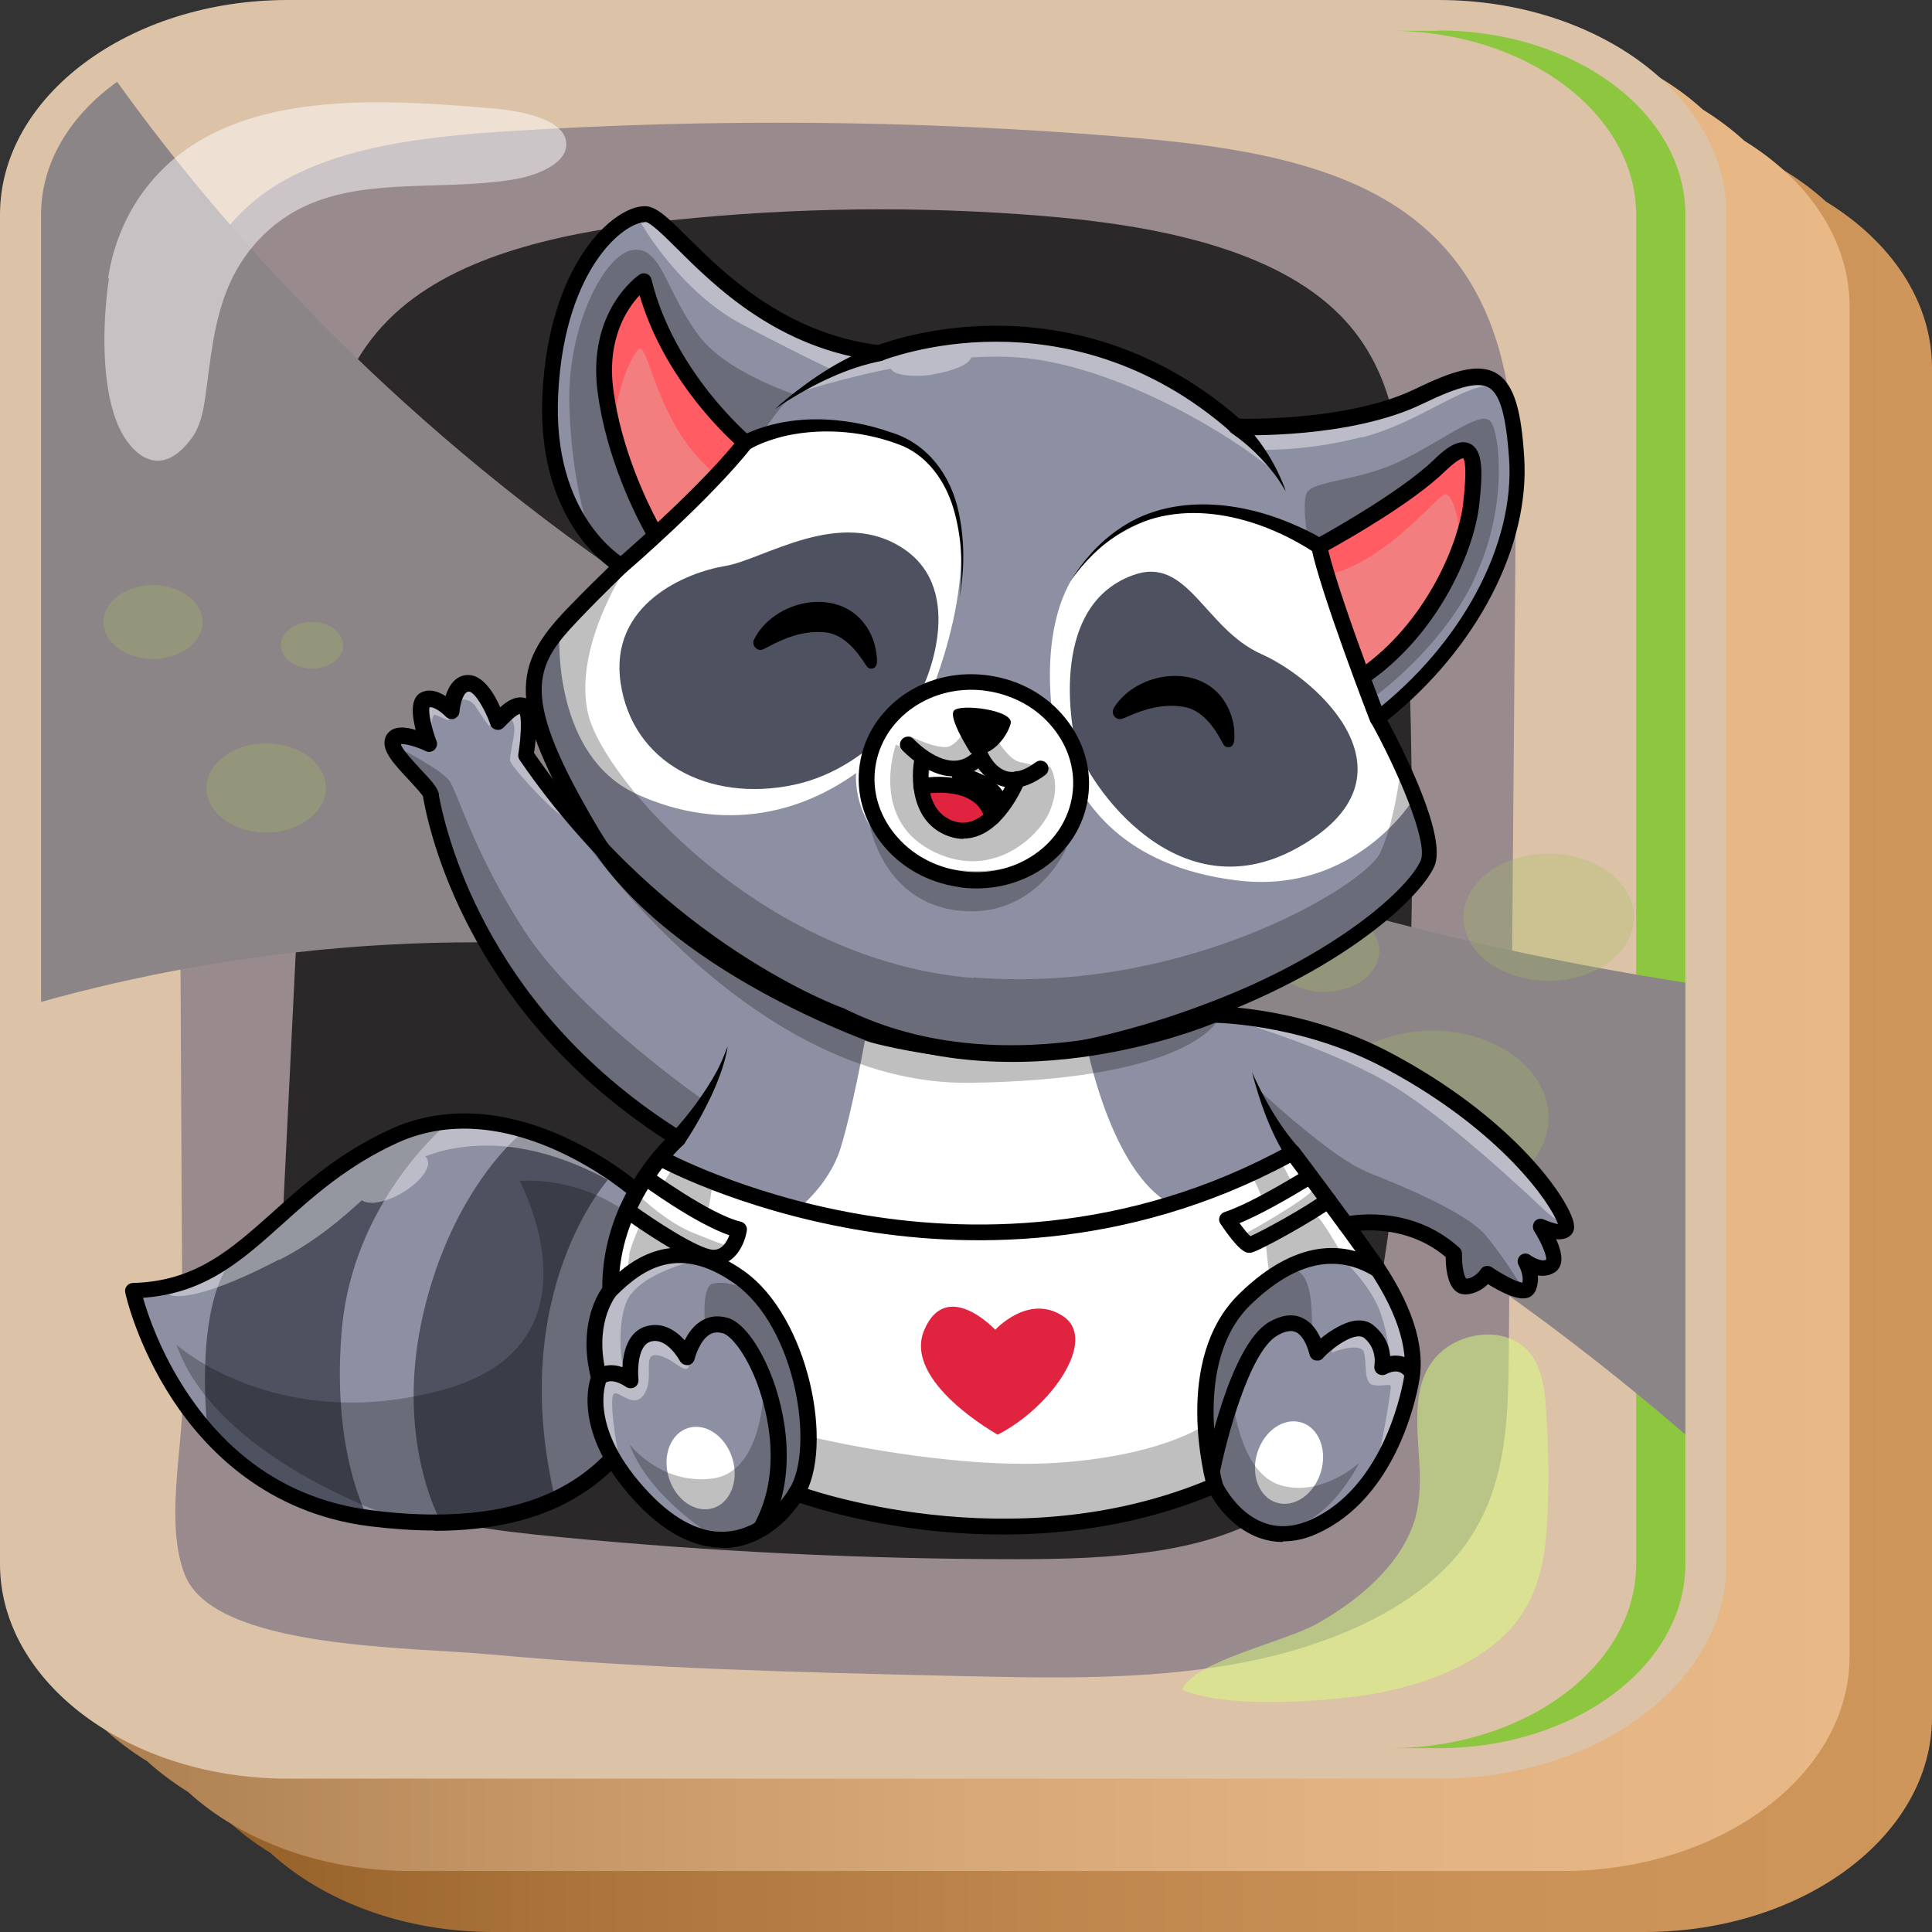 <?xml version="1.0" encoding="UTF-8"?>
<svg xmlns="http://www.w3.org/2000/svg" xmlns:xlink="http://www.w3.org/1999/xlink" viewBox="0 0 64 64">
  <rect x="0" y="0" width="64" height="64" fill="#333333" stroke="none"/>
  <defs>
    <style>
      .cls-1 {
        fill: url(#linear-gradient-2);
      }

      .cls-2, .cls-3 {
        fill: #fff;
      }

      .cls-4 {
        fill: #ff5c64;
      }

      .cls-5 {
        fill: #d9ff7e;
      }

      .cls-5, .cls-6, .cls-7 {
        mix-blend-mode: overlay;
      }

      .cls-5, .cls-3 {
        opacity: .5;
      }

      .cls-6 {
        fill: #8c8587;
      }

      .cls-8 {
        fill: #e0243f;
      }

      .cls-9 {
        isolation: isolate;
      }

      .cls-10, .cls-11 {
        fill: #2b2829;
      }

      .cls-10, .cls-12 {
        mix-blend-mode: screen;
      }

      .cls-13 {
        fill: #4c0b0b;
      }

      .cls-14 {
        fill: #dcc2a7;
      }

      .cls-15 {
        opacity: .4;
      }

      .cls-16 {
        opacity: .3;
      }

      .cls-17 {
        fill: #8d90a3;
      }

      .cls-18 {
        fill: none;
      }

      .cls-19 {
        fill: url(#linear-gradient);
      }

      .cls-20 {
        fill: #f27e80;
      }

      .cls-21 {
        fill: #8dc63f;
      }

      .cls-21, .cls-22 {
        mix-blend-mode: multiply;
      }

      .cls-22 {
        fill: #a3bf5f;
      }

      .cls-23 {
        opacity: .25;
      }

      .cls-24 {
        fill: #4e5260;
      }

      .cls-7 {
        fill: #998a8e;
      }
    </style>
    <linearGradient id="linear-gradient" x1="64" y1="34.03" x2="5.45" y2="34.03" gradientUnits="userSpaceOnUse">
      <stop offset="0" stop-color="#cf965b"/>
      <stop offset=".25" stop-color="#ca9257"/>
      <stop offset=".51" stop-color="#be864c"/>
      <stop offset=".78" stop-color="#a9733a"/>
      <stop offset="1" stop-color="#925d26"/>
    </linearGradient>
    <linearGradient id="linear-gradient-2" x1="61.28" y1="31.49" x2="1.36" y2="31.49" gradientUnits="userSpaceOnUse">
      <stop offset="0" stop-color="#e8b886"/>
      <stop offset=".25" stop-color="#e3b482"/>
      <stop offset=".5" stop-color="#d7a877"/>
      <stop offset=".76" stop-color="#c29464"/>
      <stop offset="1" stop-color="#a97c4e"/>
    </linearGradient>
  </defs>
  <g class="cls-9">
    <g id="_Слой_2" data-name="Слой 2">
      <g id="_Слой_1-2" data-name="Слой 1">
        <g>
          <g>
            <path class="cls-19" d="M60.49,6.68c-1.75-1.6-4.41-2.62-7.38-2.62H14.98c-5.26,0-9.53,3.19-9.53,7.11V55.87c0,2.22,1.37,4.2,3.51,5.51,1.75,1.6,4.41,2.62,7.38,2.62H54.47c5.26,0,9.53-3.19,9.53-7.11V12.19c0-2.22-1.37-4.2-3.51-5.51Z"/>
            <path class="cls-1" d="M57.77,4.65c-.41-.37-.86-.71-1.36-1.02-1.75-1.6-4.41-2.62-7.38-2.62H10.89C5.64,1.02,1.36,4.21,1.36,8.13V52.83c0,2.22,1.37,4.2,3.51,5.51,.41,.37,.86,.71,1.36,1.02,1.75,1.6,4.41,2.62,7.38,2.62H51.74c5.26,0,9.53-3.19,9.53-7.11V10.16c0-2.22-1.37-4.2-3.51-5.51Z"/>
            <path class="cls-14" d="M47.66,0H9.53C4.28,0,0,3.19,0,7.11V51.81c0,3.92,4.28,7.11,9.53,7.11H47.66c5.26,0,9.53-3.19,9.53-7.11V7.11c0-3.92-4.28-7.11-9.53-7.11Z"/>
          </g>
          <path class="cls-7" d="M5.89,14.33c-.01-2.85,.17-6.06,2.96-8,2.12-1.47,5.21-1.81,8.09-1.99,6.68-.42,13.42-.36,20.09,.18,3.3,.26,6.79,.71,9.28,2.36,3.69,2.45,3.93,6.61,3.9,10.29-.08,9.24-.15,18.48-.23,27.72-.02,2.2-.08,4.51-1.54,6.42-1.54,2-4.45,3.25-7.46,3.8-3.01,.55-6.15,.48-9.24,.41-5.15-.12-10.31-.24-15.43-.71-2.79-.26-9.22-.18-10.19-2.65-.66-1.68-.07-4.15-.07-5.9,0-2.02-.02-4.03-.03-6.05-.02-4.03-.04-8.06-.06-12.1-.02-4.59-.04-9.18-.07-13.78Z"/>
          <path class="cls-7" d="M20.65,20.31c-3.25-.39-6.54-1.19-8.94-2.87-2.39-1.69-3.67-4.43-2.38-6.69,.89-1.57,2.87-2.69,5.01-3.3,2.14-.61,4.45-.77,6.74-.89,5.74-.3,11.52-.39,17.22,.17,2.22,.22,4.55,.57,6.21,1.7,2.93,1.99,2.55,5.66,.4,8.14-5.33,6.17-16.02,4.75-24.26,3.75Z"/>
          <path class="cls-10" d="M9.75,46.11c-.57-1.77-.49-3.61-.4-5.43,.37-7.55,.74-15.09,1.11-22.64,.14-2.75,.39-5.74,2.81-7.82,2.2-1.89,5.7-2.58,9.03-2.93,4.04-.42,8.14-.47,12.2-.14,3.7,.3,7.69,1.06,9.9,3.3,1.87,1.9,2.03,4.41,2.12,6.77,.33,9.07,.66,18.2-1.13,27.18-.4,1.99-1,4.12-2.97,5.5-2.25,1.58-5.63,1.75-8.72,1.75-5.06,0-10.12-.25-15.13-.73-4.65-.45-7.58-.99-8.81-4.8Z"/>
          <path class="cls-21" d="M47.66,1.02h-1.63c4.51,0,8.17,2.73,8.17,6.1V51.81c0,3.37-3.66,6.1-8.17,6.1h1.63c4.51,0,8.17-2.73,8.17-6.1V7.11c0-3.37-3.66-6.1-8.17-6.1Z"/>
          <path class="cls-5" d="M44.83,56.21c2.15-.26,4.29-1.07,5.39-2.47,.86-1.09,1-2.4,1.05-3.66,.05-1.24,.02-2.47-.08-3.71-.07-.81-.31-1.78-1.32-2.08-.75-.23-1.65,.04-2.16,.52-.51,.47-.69,1.1-.74,1.7-.11,1.25,.25,2.52-.08,3.75-.39,1.42-1.68,2.63-3.23,3.51-1.13,.64-4.12,1.25-4.5,2.21,1.43,.58,4.04,.42,5.67,.23Z"/>
          <path class="cls-6" d="M3.88,2.71c-1.55,1.11-2.52,2.67-2.52,4.4v26.08c12.35-3.44,32.73-4.39,54.47,14.33v-14.97C26.86,28.05,11.39,13.17,3.88,2.71Z"/>
          <path class="cls-3" d="M3.58,9.23c.26-1.79,1.27-3.6,3.21-4.67,2.66-1.47,6.31-1.25,9.61-.96,1.02,.09,2.32,.39,2.36,1.15,.03,.67-.97,1.08-1.84,1.21-2.2,.34-4.63-.04-6.59,.77-1.42,.58-2.33,1.69-2.8,2.85s-.56,2.38-.73,3.58c-.07,.46-.15,.93-.44,1.34-1.08,1.49-2.05,.48-2.43-.37-.6-1.35-.53-3.5-.32-4.91Z"/>
          <g class="cls-12">
            <ellipse class="cls-11" cx="32.66" cy="10.91" rx="4.07" ry="3.03"/>
            <path class="cls-11" d="M43.37,11.71c.45,.84-.09,1.78-1.21,2.12-1.12,.34-2.39-.07-2.84-.91-.45-.84,.09-1.78,1.21-2.12,1.12-.34,2.39,.07,2.84,.91Z"/>
            <path class="cls-11" d="M40.11,16.13c.37,.7-.08,1.49-1.01,1.77-.93,.28-1.99-.06-2.37-.76-.37-.7,.08-1.49,1.01-1.77,.93-.28,1.99,.06,2.37,.76Z"/>
          </g>
          <g class="cls-12">
            <path class="cls-11" d="M23.64,45.38c.8,1.49-.17,3.17-2.16,3.77-1.99,.6-4.25-.13-5.05-1.61-.8-1.49,.17-3.17,2.16-3.77,1.99-.6,4.25,.13,5.05,1.61Z"/>
            <path class="cls-11" d="M20.79,40.39c.22,.41-.05,.87-.59,1.03-.54,.16-1.16-.03-1.38-.44-.22-.41,.05-.87,.59-1.03,.54-.16,1.16,.03,1.38,.44Z"/>
            <path class="cls-11" d="M15.3,41.5c.45,.84-.09,1.78-1.21,2.12-1.12,.34-2.39-.07-2.84-.91-.45-.84,.09-1.78,1.21-2.12,1.12-.34,2.39,.07,2.84,.91Z"/>
          </g>
          <g class="cls-16">
            <path class="cls-22" d="M51.02,35.95c.79,1.47-.17,3.15-2.14,3.74-1.98,.59-4.22-.12-5.01-1.6-.79-1.47,.17-3.15,2.14-3.74,1.98-.59,4.22,.12,5.01,1.6Z"/>
            <path class="cls-22" d="M53.92,29.6c.58,1.08-.12,2.3-1.57,2.74-1.45,.43-3.09-.09-3.67-1.17-.58-1.08,.12-2.3,1.57-2.74,1.45-.43,3.09,.09,3.67,1.17Z"/>
            <path class="cls-22" d="M45.56,30.99c.37,.7-.08,1.49-1.01,1.77-.93,.28-1.99-.06-2.37-.75-.37-.7,.08-1.49,1.01-1.77,.93-.28,1.99,.06,2.37,.76Z"/>
            <path class="cls-22" d="M10.65,25.55c.41,.75-.09,1.61-1.1,1.92-1.01,.3-2.16-.06-2.57-.82-.41-.75,.09-1.61,1.1-1.92,1.01-.3,2.16,.06,2.57,.82Z"/>
            <path class="cls-22" d="M11.29,21.09c.21,.39-.04,.84-.57,1-.53,.16-1.13-.03-1.34-.43-.21-.39,.04-.84,.57-1,.53-.16,1.13,.03,1.34,.43Z"/>
            <path class="cls-22" d="M6.59,20.15c.34,.63-.07,1.34-.91,1.59-.84,.25-1.79-.05-2.13-.68-.34-.63,.07-1.34,.91-1.59,.84-.25,1.79,.05,2.13,.68Z"/>
          </g>
        </g>
      </g>
      <g id="_Слой_10" data-name="Слой 10">
        <g id="_Слой_12" data-name="Слой 12">
          <g>
            <g>
              <path class="cls-17" d="M21.07,39.68s-.02-.01-.03-.02c-.04-.04-4.09-3.6-7.92-1.87-1.65,.75-2.79,1.78-3.8,2.68-1.39,1.25-2.59,2.33-4.7,2.45,.14,.5,.56,1.83,1.46,3.21,1.52,2.32,3.61,3.66,6.21,3.99,6.26,.79,8.01-1.94,8.84-3.26l.02-.03c.57-.9,1.67-3.5,1.19-5.42-.19-.78-.63-1.37-1.29-1.74Z"/>
              <path class="cls-24" d="M20.19,39.02s-3.44,3.75-1.8,10.63c0,0-1.79,.62-1.92,.61-.13,0-1.89,.1-1.89,.1,0,0-1.52-2.71-.56-6.84s3.2-5.93,3.2-5.93h.79l2.18,1.43Z"/>
              <path class="cls-24" d="M14.67,37.36s-2.96,2.51-3.34,6.62c-.38,4.1,.86,6.3,.86,6.3,0,0-1.97-.33-2.92-.93-.95-.6-2.4-1.65-2.4-1.65v-.38s-.42-3.58,.65-5.36l.9-.96s2.12-1.85,2.21-1.93c.09-.08,1.76-1.07,1.87-1.14,.11-.08,.71-.35,.84-.38,.14-.03,1.14-.27,1.34-.19Z"/>
              <g>
                <g class="cls-23">
                  <path d="M21.11,40.43c-1.85-1.54-3.9-1.31-3.9-1.31,0,0,2.95,5.42-2.54,6.92-5.49,1.5-8.82-1.49-8.82-1.49,1.29,3.7,6.99,5.63,7.22,5.72,0,0,1.11,.2,1.26,.2s3.03-.23,4.85-1.33c1.82-1.1,3.13-4.3,3.15-4.38,.02-.08,.63-2.8-1.22-4.33Z"/>
                </g>
                <g class="cls-15">
                  <path class="cls-2" d="M9.25,41.74c1.25-.65,2.04-1.35,2.74-1.98,.22,.17,.78,.08,1.32-.24,.62-.36,.99-.86,.84-1.13-.02-.03-.04-.06-.07-.08,.43-.17,.92-.29,1.52-.34,2.98-.26,5.67,1.83,5.67,1.83,0,0-3.29-2.87-6-2.66-2.71,.21-4.54,1.89-4.54,1.89,0,0-1.86,2.08-3.06,2.7-1.2,.62-2.29,1.02-2.08,1.15,0,0,.6,.44,3.66-1.16Z"/>
                </g>
              </g>
              <path d="M14.4,50.7c-.68,0-1.39-.05-2.15-.14-3.41-.43-5.43-2.52-6.53-4.19-1.18-1.8-1.56-3.48-1.57-3.55-.02-.08,0-.16,.05-.22,.05-.06,.12-.1,.2-.1,2.08-.05,3.26-1.12,4.64-2.35,1.03-.92,2.19-1.97,3.91-2.75,1.7-.77,3.69-.68,5.76,.27,1.45,.66,2.45,1.51,2.61,1.65,.76,.44,1.25,1.11,1.47,2,.51,2.07-.62,4.77-1.25,5.76l-.02,.03c-.42,.66-1.12,1.75-2.53,2.55-1.22,.7-2.76,1.05-4.59,1.05Zm-9.66-7.7c.16,.56,.58,1.8,1.43,3.09,1.51,2.29,3.57,3.62,6.15,3.94,.76,.1,1.46,.14,2.1,.14,4.52,0,5.93-2.22,6.66-3.36l.02-.03c.57-.89,1.65-3.46,1.18-5.35-.19-.75-.61-1.32-1.25-1.69-.02,0-.03-.02-.05-.03-.04-.04-4.05-3.57-7.82-1.85-1.64,.75-2.77,1.76-3.77,2.66-1.38,1.24-2.58,2.32-4.64,2.47Z"/>
            </g>
            <path class="cls-2" d="M20.85,40.36c-.23,.58-.41,1.24-.45,1.97,.45-.41,1.15-.91,2.1-.91-.64-.35-1.32-.82-1.65-1.05Z"/>
            <path class="cls-2" d="M24.27,40.86c-.95-.3-2.38-1.28-2.85-1.61-.15,.23-.29,.5-.43,.78,.65,.46,2.08,1.42,2.61,1.46,.42,.03,.6-.39,.66-.63Z"/>
            <path class="cls-17" d="M41.36,43.18c-1.31,1.27-1.34,3.34-1.18,4.68,.32-1.25,.99-3.45,1.91-3.99,.37-.22,.71-.27,1-.16,.36,.14,.55,.51,.65,.77,.25-.22,.66-.51,1.01-.61,.38-.11,.62,0,.75,.12,.4,.34,.49,.75,.5,1.03,.19-.05,.43-.06,.63,.05-.04-.84-.41-1.81-1.09-2.87-1.27-.78-2.72-.44-4.18,.98Z"/>
            <path class="cls-2" d="M41.42,41.41s-.02,0-.04,0c-.1,0-.32-.08-.88-.92-.03-.05-.04-.1-.02-.15s.06-.09,.11-.11c.79-.26,2.1-1.04,2.55-1.32-.16-.22-.3-.4-.38-.5-5.5,2.98-10.89,2.86-14.45,2.23-3.4-.6-5.83-1.77-6.41-2.06-.09,.12-.19,.24-.28,.38,.47,.33,2.02,1.4,2.9,1.61,.09,.02,.15,.11,.13,.2-.05,.32-.25,.85-.7,1.02,.2,.1,.41,.22,.62,.37,2.04,1.44,2.92,5.44,2.05,7.21,1.16,.39,7.38,2.25,13.41-.26-.19-.77-.91-4.24,1.08-6.18,1.65-1.6,3.03-1.68,4.02-1.31-.36-.5-.78-1.08-1.17-1.61-.69,.48-2.33,1.38-2.54,1.4Z"/>
            <path class="cls-2" d="M41.4,41.05c.26-.1,1.69-.87,2.35-1.33-.14-.19-.27-.37-.4-.53-.4,.25-1.58,.96-2.43,1.29,.18,.26,.38,.5,.48,.57Z"/>
            <path class="cls-17" d="M23.98,44.1c-.19-.06-.36-.05-.51,.04-.4,.23-.56,.87-.56,.88-.02,.07-.08,.12-.15,.13-.07,0-.14-.03-.18-.09,0,0-.45-.85-1.06-.68-.59,.16-.47,1.35-.47,1.36,0,.07-.02,.13-.08,.17-.06,.04-.13,.03-.19,0-.47-.32-.72-.19-.79-.14-.09,.24-.5,1.73,1.44,3.76,.91,.96,1.83,1.4,2.71,1.31,.32-.03,.63-.14,.93-.31,1.05-1.94,.3-4.17,.05-4.82-.39-.97-.86-1.51-1.14-1.6Z"/>
            <path class="cls-17" d="M45.96,35.31c-2.65-1.43-5.39-1.53-5.73-1.54-.35,.15-3.24,1.29-6.73,1.29-1.84,0-3.84-.32-5.72-1.26-.3-.11-6.12-2.3-10.49-8.7-.03-.04-.04-.08-.03-.13,.1-.65,.11-1.32,.01-1.44-.18-.01-.46,.28-.57,.39-.09,.1-.15,.16-.26,.14-.06-.01-.11-.06-.13-.12-.13-.39-.51-1.14-.8-1.14s-.38,.56-.4,.75c0,.07-.05,.13-.12,.15-.07,.02-.14,0-.19-.04-.14-.15-.48-.42-.67-.32-.09,.04-.04,.59,.21,1.23,.03,.07,0,.14-.05,.19-.05,.05-.13,.06-.19,.03-.33-.16-.78-.29-.92-.22-.01,0-.02,.01-.02,.03-.04,.17,.41,.64,.67,.93,.34,.36,.55,.59,.59,.79v.05c.31,1.62,1.77,7.17,7.98,11.12,.15-.18,.3-.36,.44-.55,.17-.23,.34-.47,.49-.71,.15-.24,.3-.49,.43-.75,.13-.26,.24-.53,.33-.81-.06,.28-.14,.57-.24,.84-.11,.27-.22,.54-.36,.8-.13,.26-.27,.52-.43,.77-.15,.25-.31,.49-.48,.73,0,0,0,0,0,0,0,0,0,0,0,0-.01,.02-.03,.03-.04,.04-.05,.05-.21,.2-.42,.44,.67,.33,3.01,1.43,6.26,2,3.5,.62,8.79,.73,14.18-2.18-.23-.38-.43-.78-.6-1.18-.19-.47-.36-.94-.5-1.42,.19,.46,.41,.91,.65,1.35,.24,.43,.52,.85,.83,1.22h0s0,0,0,0c.04,.05,.56,.74,1.18,1.58,0,0,0,0,0,0,0,0,0,0,0,0,.17,.23,.34,.47,.52,.7,.46-.08,2.19-.27,3.61,1.02,.04,.03,.06,.08,.06,.14,0,.3,.04,.77,.17,.9,.02,.02,.03,.02,.05,.02,.34-.02,.56-.34,.56-.35,.03-.04,.07-.07,.11-.08,.05,0,.09,0,.13,.03,.47,.32,1,.57,1.13,.53,.11-.32-.11-.7-.11-.71-.04-.07-.03-.16,.03-.22,.06-.06,.16-.06,.22,0,0,0,.4,.3,.65,.14,0,0,.01,0,.02-.03,.05-.2-.21-.73-.41-1.03-.04-.07-.04-.15,.02-.21,.05-.06,.14-.08,.21-.04,.26,.12,.54,.18,.62,.15-.06-.43-1.64-3.09-5.76-5.3Z"/>
            <path class="cls-17" d="M45.88,45.43c-.06,.03-.13,.03-.19-.01-.06-.04-.08-.11-.07-.18,0-.02,.12-.58-.36-.99-.07-.06-.17-.09-.29-.08-.47,.04-1.09,.61-1.18,.72-.03,.05-.09,.08-.15,.08-.13,0-.16-.12-.18-.18-.12-.42-.29-.68-.51-.76-.18-.07-.42-.03-.69,.13-.93,.55-1.71,3.48-1.94,4.6,.04,.2,.08,.33,.09,.38,.09,.19,1.11,2.15,3.06,1.27,2.36-1.07,3.01-4.12,3.12-4.72,.01-.06,.02-.12,.02-.17-.24-.34-.67-.12-.72-.09Z"/>
            <path class="cls-17" d="M24.37,42.44c-1.86-1.31-3.08-.53-4.02,.42-.06,.08-.72,.93-.39,2.51,.16-.06,.41-.08,.73,.06,0-.45,.1-1.24,.74-1.41,.58-.16,1.02,.25,1.26,.55,.11-.25,.3-.58,.6-.75,.24-.14,.5-.16,.79-.07,.45,.14,.97,.83,1.36,1.8,.24,.61,.91,2.6,.21,4.51,.21-.2,.4-.44,.57-.71,0,0,0,0,0,0,0,0,0,0,0,0,.85-1.36,.23-5.45-1.85-6.92Z"/>
            <g>
              <path class="cls-20" d="M24.45,14.68c-.53-.47-2.48-2.37-3.22-5.06-.4,.38-1.24,1.43-.99,3.32,.27,2.06,1.21,3.92,1.53,4.5,.85-.79,1.94-1.85,2.68-2.76Z"/>
              <path class="cls-20" d="M48.51,15.09s-.17-.06-.69,.44c-1.08,1.05-3.37,2.35-3.92,2.65,.22,.92,.83,2.67,1.31,3.96,2.16-1.58,3.2-4.17,3.35-5.47,.14-1.22,.05-1.54-.05-1.59Z"/>
              <path class="cls-17" d="M50.07,15.17c-.1-1.46-.31-2.19-.72-2.42-.44-.26-1.22,.03-2.26,.53-1.93,.94-4.67,1.04-5.71,1.04,.06,.06,.11,.13,.17,.19,.15,.18,.28,.36,.41,.55,.13,.19,.25,.38,.35,.58,.11,.2,.2,.41,.28,.62-.11-.2-.22-.39-.35-.57-.13-.18-.27-.36-.41-.52-.15-.17-.3-.33-.46-.47-.16-.15-.33-.29-.5-.42h0s-.02-.02-.03-.03c-5.25-4.64-11.13-2.58-11.61-2.4-.01,0-.02,.01-.04,.02,0,0,0,0-.01,0h0c-.3,.06-.62,.16-.92,.28-.3,.11-.6,.25-.9,.39-.29,.15-.58,.3-.86,.47-.14,.08-.28,.18-.42,.26-.14,.09-.27,.19-.41,.28,.13-.1,.25-.21,.38-.32,.13-.1,.26-.21,.39-.3,.27-.2,.54-.38,.83-.55,.28-.17,.58-.33,.88-.48,.1-.05,.2-.09,.3-.14-2.92-.57-4.8-2.44-5.96-3.59-.47-.47-.92-.91-1.12-.91-.79,0-2.75,1.67-2.96,5.79-.18,3.61,1.7,5.14,2.17,5.46,.16-.14,.5-.44,.93-.84-.28-.51-1.31-2.46-1.61-4.7-.35-2.63,1.27-3.78,1.34-3.82,.05-.03,.11-.04,.16-.02,.05,.02,.09,.07,.11,.12,.74,3.09,3.28,5.24,3.31,5.26,.07,.06,.08,.17,.02,.24-.8,1.01-2.06,2.23-2.97,3.07,0,0-.02,.02-.02,.02-.63,.58-1.1,.98-1.13,1.01-.03,.03-.76,.72-1.59,1.59-1.62,1.7-1.95,2.69,.69,7.1,2.59,4.34,9.48,6.66,9.77,6.75,0,0,.02,0,.02,0,.01,0,1.44,.67,4.37,.49h0s2.73-.18,6.58-1.73c3.81-1.53,6.15-3.59,6.59-4.56,.3-.67-.82-3.15-1.64-4.65,0,0,0,0,0-.01,0,0,0,0,0-.01-.07-.17-1.63-4.25-1.95-5.74-.02-.08,.02-.15,.09-.19,.03-.02,2.79-1.51,3.96-2.66,.49-.48,.82-.64,1.09-.51,.37,.18,.37,.85,.25,1.94-.16,1.38-1.27,4.14-3.57,5.77,.17,.45,.3,.81,.39,1.03,2.84-2.28,4.55-5.54,4.35-8.35Zm-14.3,11.02c-.09,.87-.55,1.65-1.31,2.19-.64,.46-1.42,.7-2.23,.7-.14,0-.28,0-.42-.02-.96-.1-1.84-.53-2.46-1.21-.63-.69-.92-1.54-.83-2.42,.09-.87,.55-1.65,1.31-2.19,.75-.54,1.69-.78,2.65-.68,.96,.1,1.84,.53,2.46,1.21,.63,.69,.92,1.54,.83,2.42Z"/>
              <path class="cls-2" d="M32.49,22.47c-.15-.02-.3-.02-.45-.02-.85,0-1.67,.25-2.33,.73-.77,.56-1.25,1.35-1.34,2.24-.09,.89,.21,1.76,.85,2.47,.65,.71,1.56,1.16,2.57,1.26,1.01,.1,2-.15,2.78-.71,.77-.56,1.25-1.35,1.34-2.24,.09-.89-.21-1.76-.85-2.47-.65-.71-1.56-1.16-2.57-1.26Z"/>
              <path class="cls-2" d="M30.82,22.99s2.29-5.36,0-7.62-6.14-.97-6.37-.69-1.96,2.53-2.96,3.25c-1,.72-2.57,2.44-2.57,2.44l-.39,.75s-.2,3.93,2.57,5.19,5.67,.8,8.03-1.32c0,0,.13-.58,.21-.7,.08-.12,1.49-1.29,1.49-1.29Z"/>
              <path class="cls-2" d="M34.9,23.91s-.69-3.72,1.23-5.51c1.93-1.79,5.41-2.35,7.57-.17l1.34,4,1.11,2.71,.68,1.52s-1.91,3.17-5.81,2.71c-3.9-.46-5.16-2.68-5.64-3.8-.48-1.13-.48-1.46-.48-1.46Z"/>
              <path class="cls-24" d="M30.6,22.7s1.45-3.08-.65-4.51c-2.11-1.43-4.65,.35-5.93,.56s-3.85,1.25-3.46,3.88c.39,2.63,2.92,3.96,5.73,3.37,2.81-.59,4.31-3.31,4.31-3.31Z"/>
              <path class="cls-24" d="M35.61,24.53s-1.02-4.42,1.93-5.48c1.81-.66,2.36,1.78,4.25,2.62,1.89,.84,5.41,4.06,1.2,6.41-4.21,2.35-7.23-2.58-7.37-3.55Z"/>
              <g class="cls-23">
                <path d="M28.81,27.33s.44,2.58,2.98,2.84c2.54,.26,3.54-2.08,3.54-2.08,0,0-3.78,2.15-6.52-.76Z"/>
              </g>
              <g class="cls-23">
                <path d="M29.68,24.66s-.87,2.39,1.11,3.48,3.6-.36,3.99-1.28c.39-.92,0-1.47,0-1.47,0,0-1.06,.36-1.22,.77-.16,.41-1.06,1.7-1.99,1.37-.93-.33-.85-1.54-.78-1.96,.08-.42-1.11-.9-1.11-.9Z"/>
              </g>
              <g class="cls-23">
                <path d="M30.11,24.37s1.03,.52,1.37,.34,.51-.59,.51-.59l.99,.31s.41,.72,.79,.81c.38,.09,.54,.1,.51,.17-.03,.07-.91,.36-1.28,.26-.37-.1-1.68-.19-2.32-.63-.64-.44-.56-.68-.56-.68Z"/>
              </g>
              <g>
                <path class="cls-18" d="M21.17,11.55c-.49,.5-.78,1.96-.81,2.14,.37,1.75,1.12,3.25,1.4,3.76,.56-.52,1.23-1.17,1.83-1.81-1.83-1.56-2.07-4.12-2.43-4.09Z"/>
                <path class="cls-18" d="M20.99,8.27c.94-.1,1.06,1.35,2.17,2.84,.89,1.2,3.13,1.93,3.13,1.93,0,0,0,0,0,0,.05-.04,.1-.08,.15-.12,.27-.2,.54-.38,.83-.55,.09-.05,.18-.1,.27-.15-.17-.08-1.09-.51-2.94-1.48-2.07-1.08-3.35-3.35-3.35-3.35-.05-.04-.06-.08-.05-.11-.87,.2-2.6,1.91-2.79,5.77-.1,2.04,.46,3.42,1.05,4.29-.22-.75-.53-2.12-.58-3.97-.07-2.61,1.19-5.01,2.12-5.11Z"/>
                <path class="cls-18" d="M45.48,23.88s0,0,0-.01c-.07-.17-1.63-4.25-1.95-5.74,0-.04,0-.08,.01-.11l-.18,.06s-.24-1.22-.09-1.7c.15-.48,1.76-.4,3.27-1.17,1.5-.78,2.57-1.65,2.86-1.21,.29,.44,.57,2.85-.59,5.24-.97,2.01-2.72,3.43-3.26,3.84,.07,.18,.13,.34,.17,.45,2.84-2.28,4.55-5.54,4.35-8.35-.1-1.43-.31-2.15-.69-2.4-.97,0-2.44,1.26-4.27,1.72-1.7,.43-2.95,.43-3.26,.42,.04,.05,.07,.1,.11,.15,.13,.19,.25,.38,.35,.58,.11,.2,.2,.41,.28,.62-.11-.2-.22-.39-.35-.57-.03-.05-.07-.09-.11-.14-1.33-1.13-4.83-3.25-7.93-3.67-.64-.09-1.33-.09-2.04-.05-.05,.22-.59,.46-1.28,.56-.71,.1-1.31,.01-1.39-.2-1.56,.31-2.77,.7-2.89,.74-.04,.02-.08,.05-.12,.07-.14,.08-.28,.18-.42,.26,0,0,0,0-.01,.01-.54,.59-1.05,1.45-1.05,1.45l-.14-.06s-.01,.07-.03,.09c-.8,1.01-2.06,2.23-2.97,3.07,0,0-.02,.02-.02,.02-.63,.58-1.1,.98-1.13,1.01,0,0-1.72,2.6-1.22,4.77,.5,2.17,5.76,8.19,12.78,8.76,7.02,.56,12.93-3.05,13.45-4.11,.37-.75,.58-1.97,.67-2.62-.28-.64-.6-1.27-.89-1.79,0,0,0,0,0-.01Z"/>
                <path class="cls-18" d="M48.32,17.71c-.02-.81-.3-1.36-.47-1.32-.23,.06-1.92,2.17-3.73,2.63,.29,.94,.72,2.17,1.08,3.13,1.68-1.23,2.68-3.06,3.12-4.43Z"/>
                <path class="cls-4" d="M21.23,9.62c-.4,.38-1.24,1.43-.99,3.32,.03,.25,.08,.5,.13,.74,.03-.18,.32-1.64,.81-2.14,.35-.02,.6,2.54,2.43,4.09,.31-.33,.6-.65,.85-.96-.53-.47-2.48-2.37-3.22-5.06Z"/>
                <g class="cls-23">
                  <path d="M26.05,13.28c-.13,.09-.26,.18-.39,.27,.13-.1,.25-.21,.38-.32,.08-.06,.16-.12,.24-.18,0,0,0,0,0,0,0,0-2.24-.73-3.13-1.93-1.11-1.49-1.23-2.95-2.17-2.84-.94,.1-2.19,2.51-2.12,5.11,.05,1.85,.35,3.22,.58,3.97,.45,.67,.92,1.03,1.12,1.17,.16-.14,.5-.44,.93-.84-.28-.51-1.31-2.46-1.61-4.7-.35-2.63,1.27-3.78,1.34-3.82,.05-.03,.11-.04,.16-.02,.05,.02,.09,.07,.11,.12,.74,3.09,3.28,5.24,3.31,5.26,.05,.04,.06,.09,.06,.15l.14,.06s.51-.86,1.05-1.45Z"/>
                </g>
                <g class="cls-23">
                  <path class="cls-13" d="M20.3,18.77s-.07-.05-.11-.08c.05,.06,.09,.09,.11,.08Z"/>
                </g>
                <g class="cls-23">
                  <path d="M48.81,19.23c1.16-2.39,.87-4.8,.59-5.24-.29-.44-1.35,.44-2.86,1.21-1.5,.78-3.12,.69-3.27,1.17-.15,.48,.09,1.7,.09,1.7l.18-.06s.04-.06,.08-.08c.03-.02,2.79-1.51,3.96-2.66,.49-.48,.82-.64,1.09-.51,.37,.18,.37,.85,.25,1.94-.16,1.38-1.27,4.14-3.57,5.77,.08,.22,.15,.41,.22,.58,.54-.41,2.29-1.83,3.26-3.84Z"/>
                </g>
                <path class="cls-4" d="M48.32,17.71c.12-.39,.2-.75,.24-1.04,.14-1.22,.05-1.54-.05-1.59-.02,0-.17-.06-.69,.44-1.08,1.05-3.37,2.35-3.92,2.65,.05,.23,.13,.52,.23,.83,1.81-.46,3.49-2.57,3.73-2.63,.17-.04,.45,.52,.47,1.32Z"/>
                <g class="cls-23">
                  <path d="M32.26,32.4c-7.02-.56-12.28-6.59-12.78-8.76-.5-2.17,1.22-4.77,1.22-4.77-.03,.03-.76,.72-1.59,1.59-1.62,1.7-1.95,2.69,.69,7.1,2.59,4.34,9.48,6.66,9.77,6.75,0,0,.02,0,.02,0,.01,0,1.44,.67,4.37,.49h0s2.73-.18,6.58-1.73c3.81-1.53,6.15-3.59,6.59-4.56,.2-.44-.21-1.65-.75-2.86-.09,.64-.3,1.86-.67,2.62-.52,1.06-6.43,4.67-13.45,4.11Z"/>
                </g>
                <g class="cls-15">
                  <path class="cls-2" d="M45.11,14.49c1.83-.46,3.3-1.71,4.27-1.72,0,0-.02-.01-.03-.02-.44-.26-1.22,.03-2.26,.53-1.93,.94-4.67,1.04-5.71,1.04,.06,.06,.11,.13,.17,.19,.11,.13,.21,.26,.3,.39,.31,0,1.56,.01,3.26-.42Z"/>
                </g>
                <g class="cls-15">
                  <path class="cls-2" d="M30.89,12.4c.69-.1,1.23-.34,1.28-.56,.71-.04,1.4-.04,2.04,.05,3.09,.42,6.6,2.54,7.93,3.67-.1-.13-.2-.26-.31-.38-.15-.17-.3-.33-.46-.47-.16-.15-.33-.29-.5-.42h0s-.02-.02-.03-.03c-5.25-4.64-11.13-2.58-11.61-2.4-.01,0-.02,.01-.04,.02,0,0,0,0-.01,0h0c-.3,.06-.62,.16-.92,.28-.3,.11-.6,.25-.9,.39-.25,.13-.5,.26-.74,.4,.12-.04,1.33-.43,2.89-.74,.08,.21,.69,.3,1.39,.2Z"/>
                </g>
                <g class="cls-15">
                  <path class="cls-2" d="M21.24,7.4s1.29,2.27,3.35,3.35c1.85,.97,2.76,1.4,2.94,1.48,.2-.11,.4-.22,.61-.32,.1-.05,.2-.09,.3-.14-2.92-.57-4.8-2.44-5.96-3.59-.47-.47-.92-.91-1.12-.91-.05,0-.11,0-.17,.02-.01,.03,0,.07,.05,.11Z"/>
                </g>
              </g>
              <g class="cls-15">
                <path class="cls-2" d="M32.01,23.78s1.12,.28,1.13,.15c.02-.12-1.36-.4-1.13-.15Z"/>
              </g>
              <path class="cls-8" d="M31.98,27.33s.63-.05,.62-.33c0-.28-.53-.82-1.03-.91-.5-.09-.82,.12-.82,.12,0,0,.09,.54,.12,.62,.03,.08,.59,.65,1.11,.5Z"/>
              <g>
                <g>
                  <path d="M32.98,35.29c-2.25,0-3.41-.49-3.57-.56-.46-.15-7.36-2.52-10-6.94-1.36-2.27-1.95-3.71-1.99-4.81-.04-1.11,.47-1.88,1.37-2.82,.57-.59,1.09-1.1,1.38-1.38-.69-.53-2.38-2.19-2.2-5.74,.22-4.33,2.35-6.21,3.39-6.21,.38,0,.78,.39,1.43,1.04,1.19,1.18,3.19,3.16,6.3,3.56,.33-.12,1.8-.63,3.85-.64,2.09-.01,5.19,.52,8.12,3.08,.58,.01,3.76,.02,5.83-.99,1.2-.58,2.06-.87,2.67-.52,.64,.37,.84,1.37,.93,2.77,.2,2.96-1.57,6.36-4.53,8.73,.51,.96,2,3.87,1.55,4.85-.44,.97-2.68,3.12-6.82,4.79-3.92,1.58-6.6,1.75-6.72,1.76-.36,.02-.69,.03-1,.03ZM21.36,7.36c-.3,0-.97,.34-1.6,1.27-.52,.77-1.16,2.16-1.27,4.44-.2,4.02,2.12,5.39,2.22,5.45,.07,.04,.12,.11,.13,.2,0,.08-.02,.17-.08,.22,0,0-.75,.71-1.59,1.59-1.48,1.56-2.02,2.44,.7,7,2.58,4.32,9.44,6.62,9.73,6.72,.01,0,.02,0,.04,.01,.01,0,1.43,.66,4.33,.49h0s2.72-.18,6.55-1.72c3.79-1.52,6.11-3.56,6.54-4.52,.27-.6-.79-3.04-1.64-4.57-.06-.11-.03-.25,.07-.33,2.93-2.27,4.7-5.58,4.5-8.42-.1-1.43-.3-2.13-.67-2.35-.35-.2-.98-.05-2.18,.53-2.4,1.17-6.02,1.05-6.17,1.04-.06,0-.12-.03-.16-.07-2.81-2.49-5.78-3.02-7.79-3.02-.01,0-.02,0-.04,0-2.19,0-3.73,.62-3.75,.62-.04,.02-.09,.02-.13,.02-3.33-.4-5.42-2.48-6.67-3.72-.42-.42-.9-.89-1.06-.89Z"/>
                  <path d="M20.58,19.01c-.07,0-.15-.03-.2-.09-.09-.11-.08-.28,.03-.37,.01,0,.41-.36,.98-.87-.33-.59-1.3-2.49-1.59-4.67-.36-2.68,1.3-3.86,1.38-3.91,.07-.05,.16-.06,.24-.03,.08,.03,.14,.1,.16,.18,.74,3.06,3.25,5.19,3.28,5.21,.11,.09,.13,.25,.04,.36-1.38,1.74-4.03,4.03-4.14,4.12-.05,.04-.11,.06-.17,.06Zm.6-9.22c-.41,.44-1.09,1.44-.86,3.14,.26,1.94,1.11,3.7,1.47,4.37,.82-.76,1.83-1.75,2.54-2.61-.6-.55-2.39-2.36-3.14-4.9Z"/>
                  <path d="M45.64,24.07c-.11,0-.2-.06-.25-.17-.07-.17-1.64-4.26-1.95-5.75-.02-.11,.03-.23,.13-.29,.03-.01,2.78-1.51,3.94-2.64,.35-.34,.8-.71,1.19-.52,.42,.21,.43,.9,.3,2.03-.16,1.44-1.25,4.13-3.56,5.8,.26,.69,.44,1.18,.45,1.19,.05,.14-.02,.29-.15,.34-.03,.01-.06,.02-.09,.02Zm-1.64-5.84c.22,.9,.79,2.53,1.25,3.78,2.08-1.57,3.08-4.08,3.22-5.34,.13-1.16,.05-1.43,0-1.49-.04,0-.2,.05-.59,.42-1.05,1.03-3.24,2.28-3.88,2.63Z"/>
                  <path d="M29.18,11.96c-1.11,.22-2.15,.73-3.1,1.32-.14,.09-.28,.18-.41,.27,.12-.11,.25-.22,.37-.32,.91-.74,1.91-1.41,3.03-1.78,.36-.09,.48,.44,.11,.51h0Z"/>
                  <path d="M41.13,13.94c.65,.66,1.16,1.46,1.46,2.33-.12-.19-.23-.38-.37-.56-.4-.52-.88-.99-1.42-1.36-.31-.22,.04-.67,.33-.41h0Z"/>
                  <path d="M33.53,26.09c-.11,0-.22-.01-.32-.04-.38-.1-.65-.38-.8-.6-.25,.18-.52,.27-.82,.27h0c-.9,0-1.68-.85-1.71-.88-.1-.11-.09-.27,.02-.37,.11-.1,.27-.09,.37,.02h0s.66,.71,1.33,.71h0c.26,0,.49-.11,.69-.33,.06-.07,.15-.1,.24-.08,.09,.02,.16,.07,.2,.16,0,0,.22,.49,.63,.6,.27,.07,.59-.03,.95-.3,.12-.09,.28-.06,.37,.05,.09,.12,.06,.28-.05,.37-.38,.28-.74,.43-1.09,.43Z"/>
                  <path d="M31.92,27.79c-.16,0-.33-.03-.5-.09-1.25-.45-1.27-1.94-1.11-2.66,.03-.14,.17-.23,.31-.2,.14,.03,.23,.17,.2,.31-.02,.07-.36,1.65,.77,2.05,1.11,.39,1.87-1.47,1.87-1.49,.05-.13,.21-.2,.34-.15,.13,.05,.2,.21,.15,.34-.03,.09-.76,1.88-2.04,1.88Z"/>
                  <path d="M32.88,27.34c-.12,0-.22-.08-.25-.2-.3-1.15-1.99-.85-2.06-.83-.14,.03-.28-.07-.31-.21-.03-.14,.07-.28,.21-.31,.77-.15,2.33-.09,2.66,1.22,.04,.14-.05,.28-.19,.32-.02,0-.04,0-.07,0Z"/>
                  <path d="M32.84,26.65s-.08-.47-1.11-.72c-.14-.03-.23-.18-.19-.32,.03-.14,.18-.23,.32-.19,1.41,.34,1.5,1.1,1.51,1.19l-.52,.04h0Z"/>
                  <path d="M32.15,24.94s-.75-1.16-.55-1.4c.2-.24,2-.02,1.88,.43s-.69,1.21-1.33,.97Z"/>
                  <path d="M24.98,21.18c.65-1.29,2.73-1.76,3.66-.51,.22,.29,.34,.61,.39,.96,.02,.17,.09,.52-.18,.52-.07,0-.13-.05-.16-.11-.33-.52-.79-1.08-1.44-1.1-.63-.04-1.24,.18-1.79,.48-.06,.03-.12,.06-.18,.09-.2,.09-.4-.14-.3-.33h0Z"/>
                  <path d="M36.89,23.46c.76-1.23,2.87-1.53,3.69-.2,.19,.31,.29,.64,.31,.99,0,.17,.04,.53-.23,.5-.07,0-.12-.06-.15-.12-.28-.54-.7-1.14-1.34-1.22-.62-.1-1.25,.07-1.82,.33-.06,.03-.12,.05-.18,.07-.21,.07-.39-.17-.27-.35h0Z"/>
                </g>
                <path d="M32.35,29.43c-.2,0-.41-.01-.61-.05-1.01-.15-1.9-.65-2.51-1.41-.62-.77-.89-1.71-.75-2.65,.14-.94,.67-1.76,1.48-2.32,.81-.55,1.81-.77,2.82-.62,1.01,.15,1.9,.65,2.51,1.41,.62,.77,.89,1.71,.75,2.65-.14,.94-.67,1.76-1.48,2.32-.65,.44-1.41,.67-2.21,.67Zm-.18-6.58c-.69,0-1.35,.2-1.91,.58-.69,.47-1.14,1.17-1.26,1.96-.12,.79,.11,1.59,.64,2.24,.53,.66,1.31,1.09,2.18,1.22,.87,.13,1.74-.06,2.44-.54,.69-.47,1.14-1.17,1.26-1.96h0c.12-.79-.11-1.59-.64-2.24-.53-.66-1.31-1.09-2.18-1.22-.18-.03-.36-.04-.53-.04Zm3.61,3.55h0Z"/>
              </g>
              <path d="M43.55,18.31c-1.85-1.22-4.43-1.9-6.44-.65-.66,.4-1.21,.97-1.66,1.6,.41-.66,.93-1.26,1.58-1.71,1.67-1.19,3.92-.98,5.72-.22,.38,.16,.73,.32,1.08,.54,.12,.08,.16,.24,.09,.36-.08,.13-.26,.17-.38,.08h0Z"/>
              <path d="M24.56,14.44c1.54-.76,3.39-.67,4.98-.11,1.21,.38,1.97,1.44,2.22,2.65,.2,.93,.19,1.89,.03,2.81,.11-.93,.08-1.88-.16-2.78-.24-.94-.81-1.83-1.71-2.23-1.21-.49-2.59-.62-3.86-.35-.43,.1-.86,.24-1.24,.46-.3,.18-.57-.28-.26-.45h0Z"/>
            </g>
            <path class="cls-2" d="M26.43,40.05s1.03-.79,1.41-2,.81-3.57,.81-3.57c0,0,4.15,1.21,7.38,.29,0,0,.79,4.01,2.72,5.1,0,0-3.3,.96-5.93,.96s-6.4-.79-6.4-.79Z"/>
            <ellipse class="cls-2" cx="23.21" cy="48.63" rx="1.1" ry="1.39" transform="translate(-13.42 9.11) rotate(-17.31)"/>
            <ellipse class="cls-2" cx="42.7" cy="48.45" rx="1.39" ry="1.1" transform="translate(-16.26 74.8) rotate(-72.69)"/>
            <path class="cls-8" d="M33.06,47.53s-3.18-1.76-2.44-3.48c.74-1.72,2.35,0,2.35,0,0,0,1.11-1.22,2.26-.44,1.14,.78-.41,3.01-2.17,3.91Z"/>
            <g>
              <path class="cls-18" d="M42.04,41.13l1.61-.82c.1,.03,.77,1.15,.75,1.14,0,0,0,0,0,0,.27,.02,.51,.09,.74,.17-.36-.5-.78-1.08-1.17-1.61-.46,.32-1.32,.81-1.92,1.12Z"/>
              <path class="cls-18" d="M26.62,49.36s0,0,0,0v-.05s0,.03,0,.04Z"/>
              <path class="cls-18" d="M42.92,42.07c.59,.25,.52,1.52,.54,1.93,0,0,0,0,0,0,.12,.15,.21,.33,.26,.47,.25-.22,.66-.51,1.01-.61,.38-.11,.62,0,.75,.12,.4,.34,.49,.75,.5,1.03,.02,0,.04,0,.06-.01-.03-.31-.13-1.07-.39-1.69-.34-.79-1.05-1.46-1.07-1.48-.54-.1-1.1-.02-1.67,.24Z"/>
              <path class="cls-18" d="M41.92,41.19h0c-.25,.13-.45,.21-.51,.22-.01,0-.02,0-.04,0-.1,0-.32-.08-.88-.92-.03-.05-.04-.1-.02-.15s.06-.09,.11-.11c.34-.11,.78-.32,1.2-.55-.02-.09-.17-.42-.28-.65-5.05,2.33-9.91,2.19-13.21,1.6-1.94-.34-3.57-.87-4.72-1.32-.03,.2-.08,.55-.14,.79,.39,.21,.76,.38,1.06,.45,.09,.02,.15,.11,.13,.2-.05,.32-.25,.85-.7,1.02,.2,.1,.41,.22,.62,.37,1.6,1.13,2.48,3.82,2.37,5.78l.07-.31s4.39,1.05,7.96,.83c2.82-.18,4.3-.87,4.79-1.16-.08-1.37,.11-3.17,1.35-4.37,.32-.31,.63-.56,.92-.77,0,0,0,0,0,0-.03-.07-.11-.97-.11-.97Z"/>
              <path class="cls-18" d="M43.14,38.91c-.16-.22-.3-.4-.38-.5-.1,.05-.19,.1-.29,.15,.09,.17,.24,.45,.3,.57,.15-.09,.27-.16,.36-.22Z"/>
              <path class="cls-18" d="M21.9,38.57c-.09,.12-.19,.24-.28,.38,.09,.06,.21,.15,.36,.25,.09-.15,.2-.33,.28-.46-.15-.07-.27-.13-.35-.17Z"/>
              <path class="cls-18" d="M23.23,50.64c0-.05-1.76-1.15-2.38-2.8,0,0,1.03,1.35,2.73,1.14,1.45-.18,1.67-2.23,1.7-2.84-.06-.19-.12-.34-.16-.45-.39-.97-.86-1.51-1.14-1.6-.19-.06-.36-.05-.51,.04-.4,.23-.56,.87-.56,.88-.01,.06-.06,.11-.12,.13,.02,.1,.02,.17-.04,.2-.18,.08-.56-.41-1.02-.45-.46-.04-.07,.73-.38,1.26-.31,.53-.74,.01-.99,0-.24-.01,.05,1.72,.14,2.17,.22,.37,.52,.77,.92,1.19,.91,.96,1.83,1.4,2.71,1.31,.03,0,.06,0,.09-.01-.5-.07-1.01-.17-1.01-.17Z"/>
              <path class="cls-18" d="M21.14,39.74l.14-.06s.82,.79,1.7,1.15c.74,.3,1.04,.4,1.11,.42,.1-.13,.16-.29,.19-.4-.95-.3-2.38-1.28-2.85-1.61-.1,.15-.19,.32-.28,.5Z"/>
              <path class="cls-18" d="M20.85,41.57c.03-.27,.35-.97,.35-.97h0c-.14-.09-.25-.17-.34-.24-.23,.58-.41,1.24-.45,1.97,.12-.11,.26-.23,.42-.34-.04-.04,0-.19,.03-.42Z"/>
              <path class="cls-18" d="M22.13,41.78c.4-.02,.69,.04,.69,.04,0,0-1.39,.35-1.9,1.05-.51,.7-.34,2.33-.22,2.57,0-.45,.1-1.24,.74-1.41,.58-.16,1.02,.25,1.26,.55,.11-.25,.3-.58,.6-.75,.02,0,.03-.02,.05-.02-.02-.27-.05-1.13,.23-1.28,.2-.1,.66-.03,1.08,.14-.09-.08-.19-.16-.29-.23-.88-.62-1.61-.77-2.24-.66Z"/>
              <path class="cls-18" d="M45.66,48.22c.17-.69,.42-2.2,.4-2.3-.02-.1-.24,.02-.58-.04s-.2-.76-.31-1.09c-.11-.33-1-.03-1.07,.03-.04,.04,.03-.14,.13-.31-.23,.16-.41,.33-.45,.38-.03,.05-.09,.08-.15,.08-.13,0-.16-.12-.18-.18-.12-.42-.29-.68-.51-.76-.18-.07-.42-.03-.69,.13-.53,.32-1.01,1.4-1.37,2.48,.09,.6,.44,2.23,1.54,2.56,1.35,.41,2.62-.75,2.62-.75,0,0-1.08,2.23-2.69,2.18,.33,.03,.7-.03,1.12-.22,1-.45,1.7-1.27,2.17-2.1,0-.03,.01-.06,.02-.1Z"/>
              <path class="cls-18" d="M51.2,40.12c-.34-.3-2.96-2.84-4.94-4.08-1.97-1.24-5.1-2.13-5.2-2.21-.32-.03-.56-.05-.71-.05-.26,.42-1.65,1.99-8.21,2.09-7.58,.12-13.3-8.71-13.3-8.71,0,0,0,0,0,0-.08-.09-.16-.19-.23-.28,.07,.14,.07,.2-.04,.12-.5-.36-1.63-1.61-1.66-1.78s.12-.71,.14-1c.02-.25-.11-.42-.16-.48-.08,.07-.15,.14-.19,.19-.09,.1-.15,.16-.26,.14-.04,0-.08-.04-.11-.07-.07,.04-.13,.06-.13,.05-.03-.02-.41-.56-.5-.73-.1-.17-.36-.16-.36-.16,0,0-.1,.14-.2,.3,0,.04,0,.08-.01,.1,0,.07-.05,.13-.12,.15-.02,0-.04,0-.06,0-.05,.07-.09,.12-.1,.13-.03,.02-.32-.14-.44-.17-.12-.03-.14,.55-.14,.55,0,0-.02-.01-.04-.04,.03,.12,.08,.25,.13,.39,.03,.07,0,.14-.05,.19-.05,.05-.13,.06-.19,.03-.33-.16-.78-.29-.92-.22-.01,0-.02,.01-.02,.03-.03,.11,.15,.35,.35,.57l-.08-.28s1.11,.58,1.41,.93c.31,.35,.75,2.26,2.5,4.98,1.64,2.56,5.44,5.28,5.88,5.59,.04-.06,.08-.11,.11-.17,.15-.24,.3-.49,.43-.75,.13-.26,.24-.53,.33-.81-.06,.28-.14,.57-.24,.84-.11,.27-.22,.54-.36,.8-.13,.26-.27,.52-.43,.77-.15,.25-.31,.49-.48,.73,0,0,0,0,0,0,0,0,0,0,0,0-.01,.02-.03,.03-.04,.04-.05,.05-.21,.2-.42,.44,.67,.33,3.01,1.43,6.26,2,3.5,.62,8.79,.73,14.18-2.18-.23-.38-.43-.78-.6-1.18-.12-.29-.23-.58-.33-.88,0,0,0,0,0,0,0,0,0,0,0,0-.06-.18-.12-.36-.17-.54,.09,.22,.19,.44,.29,.66,.52,.48,2.47,2.23,3.46,2.62,1.15,.45,3.36,1.37,4.01,2.14,.48,.58,.95,1.31,1.15,1.63,.04,0,.08,0,.1,0,.11-.32-.11-.7-.11-.71-.04-.07-.03-.16,.03-.22,.06-.06,.16-.06,.22,0,0,0,.4,.3,.65,.14,0,0,.01,0,.02-.03,.05-.2-.21-.73-.41-1.03-.04-.07-.04-.15,.02-.21,.05-.06,.14-.08,.21-.04,.26,.12,.54,.18,.62,.15,0-.04-.02-.09-.05-.16,0,.02-.14-.03-.47-.33Z"/>
              <path class="cls-18" d="M41.23,40.88s2.09-1.16,2.28-1.49c-.05-.07-.1-.14-.15-.2-.4,.25-1.58,.96-2.43,1.29,.11,.15,.22,.29,.31,.4Z"/>
              <g class="cls-23">
                <path d="M32.15,35.87c6.56-.1,7.95-1.67,8.21-2.09-.06,0-.1,0-.12,0-.35,.15-3.24,1.29-6.73,1.29-1.84,0-3.84-.32-5.72-1.26-.26-.1-4.84-1.82-8.92-6.65,0,0,0,0,0,0,0,0,5.72,8.83,13.3,8.71Z"/>
              </g>
              <g class="cls-23">
                <path d="M17.35,30.8c-1.75-2.72-2.19-4.63-2.5-4.98-.31-.35-1.37-.9-1.41-.93l.08,.28c.11,.13,.23,.25,.32,.35,.34,.36,.55,.59,.59,.79v.05c.31,1.62,1.77,7.17,7.98,11.12,.15-.18,.3-.36,.44-.55,.13-.18,.26-.36,.38-.54-.44-.31-4.24-3.03-5.88-5.59Z"/>
              </g>
              <g class="cls-23">
                <path d="M23.58,48.98c-1.7,.21-2.73-1.14-2.73-1.14,.62,1.65,2.38,2.74,2.38,2.8,0,0,.51,.1,1.01,.17,.29-.04,.57-.14,.84-.3,.87-1.62,.5-3.43,.21-4.37-.03,.61-.25,2.66-1.7,2.84Z"/>
              </g>
              <g class="cls-23">
                <path d="M23.58,42.53c-.29,.14-.25,1.01-.23,1.28,.22-.11,.47-.13,.74-.04,.45,.14,.97,.83,1.36,1.8,.24,.61,.91,2.6,.21,4.51,.21-.2,.4-.44,.57-.71,0,0,0,0,0,0,0,0,0,0,0,0,.81-1.3,.29-5.06-1.56-6.69-.42-.17-.88-.24-1.08-.14Z"/>
              </g>
              <g class="cls-23">
                <path d="M21.27,39.68l-.14,.06c-.05,.09-.1,.19-.14,.29,.65,.46,2.08,1.42,2.61,1.46,.22,.02,.37-.09,.47-.23-.07-.02-.37-.12-1.11-.42-.88-.36-1.7-1.15-1.7-1.15Z"/>
              </g>
              <g class="cls-23">
                <path d="M20.85,41.57c-.03,.23-.06,.37-.03,.42,.43-.3,.99-.57,1.68-.58-.46-.25-.95-.57-1.31-.81h0s-.31,.7-.35,.97Z"/>
              </g>
              <g class="cls-23">
                <path d="M27.01,47.63l-.07,.31c-.03,.53-.13,1-.3,1.38v.05c1.17,.39,7.38,2.24,13.39-.26-.07-.29-.22-.97-.27-1.81-.49,.28-1.97,.98-4.79,1.16-3.57,.22-7.96-.83-7.96-.83Z"/>
              </g>
              <g class="cls-23">
                <path d="M45.04,48.45s-1.26,1.16-2.62,.75c-1.1-.33-1.45-1.96-1.54-2.56-.27,.82-.47,1.64-.57,2.12,.04,.2,.08,.33,.09,.38,.07,.15,.72,1.4,1.94,1.49,1.61,.05,2.69-2.18,2.69-2.18Z"/>
              </g>
              <g class="cls-23">
                <path d="M42.92,42.07c-.51,.23-1.04,.6-1.56,1.11-1.31,1.27-1.34,3.34-1.18,4.68,.32-1.25,.99-3.45,1.91-3.99,.37-.22,.71-.27,1-.16,.16,.06,.29,.17,.38,.29,0,0,0,0,0,0-.03-.41,.05-1.68-.54-1.93Z"/>
              </g>
              <g class="cls-23">
                <path d="M22.25,38.74c-.08,.13-.19,.31-.28,.46,.39,.26,.94,.62,1.48,.91,.06-.24,.11-.6,.14-.79-.58-.23-1.04-.43-1.35-.58Z"/>
              </g>
              <g class="cls-23">
                <path d="M42.78,39.13c-.07-.12-.21-.39-.3-.57-.32,.17-.64,.32-.96,.47,.11,.23,.26,.56,.28,.65,.36-.19,.71-.39,.99-.55Z"/>
              </g>
              <g class="cls-23">
                <path d="M41.23,40.88c.07,.08,.13,.14,.17,.17,.26-.1,1.69-.87,2.35-1.33-.08-.11-.17-.22-.24-.33-.19,.33-2.27,1.49-2.28,1.49Z"/>
              </g>
              <g class="cls-23">
                <path d="M43.65,40.31l-1.61,.82s-.08,.04-.11,.06h0s.09,.9,.11,.97c0,0,0,0,0,0,.89-.61,1.68-.78,2.35-.71,0,0,0,0,0,0,.02,0-.64-1.11-.75-1.14Z"/>
              </g>
              <g class="cls-23">
                <path class="cls-13" d="M41.64,36.06s0,0,0,0c0,0,0,0,0,0,0,0,0,0,0,0Z"/>
              </g>
              <g class="cls-23">
                <path d="M45.23,38.79c-.99-.39-2.94-2.15-3.46-2.62,.11,.23,.23,.46,.36,.69,.24,.43,.52,.85,.83,1.22h0s0,0,0,0c.04,.05,.56,.74,1.18,1.58,0,0,0,0,0,0,0,0,0,0,0,0,.17,.23,.34,.47,.52,.7,.46-.08,2.19-.27,3.61,1.02,.04,.03,.06,.08,.06,.14,0,.3,.04,.77,.17,.9,.02,.02,.03,.02,.05,.02,.34-.02,.56-.34,.56-.35,.03-.04,.07-.07,.11-.08,.05,0,.09,0,.13,.03,.39,.27,.82,.48,1.03,.53-.2-.32-.67-1.05-1.15-1.63-.64-.78-2.86-1.69-4.01-2.14Z"/>
              </g>
              <g class="cls-15">
                <path class="cls-2" d="M16.91,25.22c.03,.17,1.16,1.42,1.66,1.78,.11,.08,.11,.02,.04-.12-.45-.55-.9-1.14-1.33-1.78-.03-.04-.04-.08-.03-.13,.1-.65,.11-1.32,.01-1.44-.11,0-.26,.1-.38,.21,.05,.05,.18,.23,.16,.48-.02,.29-.17,.84-.14,1Z"/>
              </g>
              <g class="cls-15">
                <path class="cls-2" d="M14.41,23.68c.12,.03,.41,.19,.44,.17,0,0,.05-.06,.1-.13-.05,0-.1-.02-.13-.05-.14-.15-.48-.42-.67-.32-.07,.03-.05,.38,.08,.84,.03,.03,.04,.04,.04,.04,0,0,.02-.58,.14-.55Z"/>
              </g>
              <g class="cls-15">
                <path class="cls-2" d="M17.54,23.33c.01-.06,0-.08-.08-.08,.03,.02,.05,.04,.08,.08Z"/>
              </g>
              <g class="cls-15">
                <path class="cls-2" d="M15.7,23.32c.1,.17,.48,.71,.5,.73,0,0,.06-.02,.13-.05,0-.01-.02-.03-.02-.04-.13-.39-.51-1.14-.8-1.14-.24,0-.35,.41-.39,.65,.11-.16,.2-.3,.2-.3,0,0,.27,0,.36,.16Z"/>
              </g>
              <g class="cls-15">
                <path class="cls-2" d="M20.91,42.87c.51-.7,1.9-1.05,1.9-1.05,0,0-.28-.06-.69-.04-.71,.12-1.28,.58-1.78,1.08-.06,.08-.72,.93-.39,2.51,.16-.06,.41-.08,.73,.06-.12-.25-.29-1.87,.22-2.57Z"/>
              </g>
              <g class="cls-15">
                <path class="cls-2" d="M20.37,46.15c.24,.01,.68,.53,.99,0,.31-.53-.08-1.3,.38-1.26,.46,.04,.84,.53,1.02,.45,.06-.03,.06-.1,.04-.2,0,0-.02,0-.03,0-.07,0-.14-.03-.18-.09,0,0-.45-.85-1.06-.68-.59,.16-.47,1.35-.47,1.36,0,.07-.02,.13-.08,.17-.06,.04-.13,.03-.19,0-.47-.32-.72-.19-.79-.14-.07,.19-.34,1.17,.51,2.57-.09-.45-.38-2.18-.14-2.17Z"/>
              </g>
              <g class="cls-15">
                <path class="cls-2" d="M45.66,43.31c.26,.62,.36,1.37,.39,1.69,.18-.04,.38-.03,.57,.07-.04-.84-.41-1.81-1.09-2.87-.3-.19-.62-.31-.94-.37,.02,.02,.73,.69,1.07,1.48Z"/>
              </g>
              <g class="cls-15">
                <path class="cls-2" d="M44.11,44.82c.07-.06,.96-.36,1.07-.03,.11,.33-.03,1.03,.31,1.09s.56-.06,.58,.04c.02,.1-.23,1.61-.4,2.3,0,.04-.02,.07-.02,.1,.64-1.12,.88-2.28,.94-2.62,.01-.06,.02-.12,.02-.17-.24-.34-.67-.12-.72-.09-.06,.03-.13,.03-.19-.01-.06-.04-.08-.11-.07-.18,0-.02,.12-.58-.36-.99-.07-.06-.17-.09-.29-.08-.23,.02-.5,.17-.73,.33-.1,.18-.17,.35-.13,.31Z"/>
              </g>
              <g class="cls-15">
                <path class="cls-2" d="M51.2,40.12c.34,.3,.48,.35,.47,.33-.3-.72-1.93-3.12-5.71-5.14-1.89-1.02-3.82-1.36-4.9-1.48,.1,.08,3.23,.97,5.2,2.21,1.97,1.24,4.6,3.77,4.94,4.08Z"/>
              </g>
            </g>
            <g>
              <path d="M25.2,50.9s-.09-.01-.13-.03c-.13-.07-.17-.23-.1-.36,1.07-1.92,.32-4.15,.07-4.79-.36-.91-.82-1.46-1.08-1.55-.17-.05-.31-.04-.44,.03-.36,.21-.51,.82-.51,.82-.03,.11-.11,.19-.22,.2-.11,.01-.21-.04-.27-.14,0,0-.42-.79-.96-.64-.44,.12-.44,.97-.41,1.26,.01,.1-.04,.2-.12,.25-.09,.05-.2,.05-.28,0-.49-.33-.69-.14-.7-.14h0s-.39-.36-.39-.36c.02-.02,.35-.37,.96-.16,.02-.48,.17-1.19,.8-1.36,.56-.15,.99,.17,1.26,.47,.12-.24,.31-.51,.58-.66,.26-.15,.55-.17,.86-.08,.57,.18,1.1,1.07,1.41,1.85,.28,.69,1.09,3.12-.09,5.24-.05,.09-.14,.13-.23,.13Z"/>
              <path d="M23.93,51.27c-.71,0-1.7-.28-2.82-1.46-2.02-2.13-1.67-3.78-1.54-4.18-.41-1.66,.18-2.68,.38-2.97,0-2.52,1.47-4.29,2.08-4.91-6.23-4.04-7.71-9.66-8.01-11.31v-.04c-.04-.1-.31-.38-.49-.58-.45-.48-.88-.93-.78-1.33,.03-.15,.13-.26,.26-.33,.21-.1,.5-.06,.76,.02-.13-.5-.18-1.06,.18-1.24,.28-.14,.58-.03,.81,.12,.11-.36,.34-.7,.75-.7,.5,0,.87,.63,1.06,1.07,.2-.18,.47-.37,.77-.32,.08,.01,.18,.05,.27,.17,.24,.33,.15,1.21,.08,1.66,4.37,6.34,10.17,8.43,10.23,8.45,.01,0,.02,0,.03,.01,5.51,2.77,12.07-.02,12.13-.05,.03-.01,.07-.02,.1-.02,.12,0,3.06,.02,5.97,1.59,3.88,2.08,5.69,4.61,5.96,5.51,.03,.1,.06,.25,0,.38-.11,.21-.33,.26-.56,.24,.12,.27,.21,.57,.16,.79-.03,.13-.1,.24-.21,.31-.18,.11-.38,.13-.56,.1,.02,.15,0,.32-.06,.48-.05,.12-.14,.22-.27,.26-.35,.11-.94-.22-1.32-.45-.15,.15-.4,.32-.73,.34-.14,0-.27-.04-.37-.14-.26-.25-.3-.81-.3-1.1-1.44-1.22-3.23-.82-3.25-.82-.14,.03-.28-.06-.31-.2-.03-.14,.05-.28,.2-.31,.09-.02,2.15-.48,3.81,1.02,.06,.05,.09,.13,.09,.2-.01,.35,.06,.74,.14,.83,.29-.02,.48-.3,.48-.31,.04-.06,.1-.1,.17-.11,.07-.01,.14,0,.2,.04,.38,.26,.83,.49,1.01,.51,.05-.22-.07-.48-.12-.57-.06-.11-.04-.25,.05-.33,.09-.08,.23-.09,.33-.01,.07,.05,.36,.23,.53,.15,.02-.14-.17-.59-.4-.95-.06-.1-.05-.23,.02-.32,.08-.09,.2-.11,.31-.06,.16,.07,.35,.13,.46,.15-.22-.65-1.85-3.08-5.69-5.14-2.59-1.4-5.27-1.52-5.67-1.53-.31,.13-1.88,.75-4.06,1.09-2.2,.34-5.46,.43-8.45-1.07-.18-.06-1.61-.6-3.57-1.88-1.88-1.24-4.62-3.43-6.96-6.85-.04-.06-.05-.12-.04-.19,.09-.56,.11-1.14,.05-1.33-.08,.02-.21,.11-.45,.36-.09,.1-.18,.2-.34,.16-.09-.02-.17-.09-.19-.18-.17-.49-.52-1.08-.71-1.08s-.29,.45-.31,.67c0,.1-.08,.19-.17,.23-.1,.03-.21,0-.28-.07-.15-.16-.42-.34-.54-.31-.05,.15,.06,.67,.23,1.12,.04,.1,.01,.21-.07,.29-.08,.07-.2,.09-.29,.04-.31-.15-.69-.25-.82-.23,.03,.17,.45,.61,.65,.83,.35,.37,.57,.61,.61,.83v.05c.31,1.62,1.78,7.21,8.07,11.14,.07,.04,.12,.12,.12,.2,0,.08-.03,.16-.09,.22-.02,.02-1.88,1.66-2.12,4.21,.78-.66,2.18-1.4,4.12-.03,2.15,1.51,3.02,5.84,1.97,7.51-.6,.96-1.48,1.56-2.41,1.66-.08,0-.17,.01-.26,.01Zm-3.52-8.35c-.07,.09-.75,1-.31,2.66,.02,.06,.01,.12-.01,.17-.03,.06-.62,1.57,1.41,3.7,.89,.94,1.78,1.37,2.64,1.28,.76-.08,1.5-.59,2.01-1.41,.84-1.34,.23-5.36-1.83-6.81-1.81-1.27-2.99-.51-3.91,.41Z"/>
              <path d="M42.5,51.08c-1.16,0-1.98-.85-2.38-1.54-3.51,1.44-7.04,1.42-9.41,1.15-2.62-.3-4.36-.96-4.44-.98-.14-.05-.2-.2-.15-.34,.05-.14,.2-.2,.34-.15,.07,.03,7.02,2.59,13.68-.25,.13-.06,.28,0,.34,.13,.04,.09,1.03,2.11,2.95,1.24,2.32-1.05,2.96-4.06,3.07-4.66,.18-1.04-.27-2.36-1.31-3.83-.8-1.13-2.04-2.78-2.45-3.33-5.49,2.95-10.88,2.83-14.45,2.2-3.91-.69-6.47-2.08-6.57-2.14-.13-.07-.17-.23-.1-.36,.07-.13,.23-.17,.36-.1,.03,.01,2.6,1.42,6.43,2.09,3.52,.62,8.86,.73,14.28-2.26,.11-.06,.26-.03,.34,.07,.02,.02,1.62,2.15,2.59,3.52,1.14,1.61,1.61,3.03,1.39,4.22-.11,.64-.8,3.88-3.37,5.04-.41,.19-.79,.26-1.15,.26Z"/>
              <path d="M41.47,35.51c.41,.9,.9,1.78,1.55,2.51,.23,.26-.15,.61-.39,.35-.56-.89-.9-1.87-1.16-2.87h0Z"/>
              <path d="M22.25,37.54c.58-.63,1.1-1.33,1.51-2.08,.13-.26,.25-.52,.35-.8-.1,.58-.31,1.13-.56,1.67-.26,.54-.54,1.05-.88,1.55-.08,.12-.25,.15-.37,.07-.13-.09-.15-.29-.04-.4h0Z"/>
              <path d="M23.65,41.92s-.05,0-.08,0c-.79-.06-2.74-1.46-2.96-1.62-.12-.09-.14-.25-.06-.37,.09-.12,.25-.14,.37-.06,.78,.57,2.2,1.49,2.69,1.53,.31,.02,.47-.27,.55-.48-1.14-.39-2.86-1.65-2.94-1.71-.12-.09-.14-.25-.06-.37,.09-.12,.25-.14,.37-.06,.02,.01,1.99,1.45,3.01,1.69,.13,.03,.22,.16,.2,.29-.06,.41-.36,1.15-1.08,1.15Z"/>
              <path d="M41.37,41.5c-.13,0-.36-.1-.94-.96-.05-.07-.06-.15-.03-.23,.03-.08,.09-.14,.17-.16,.96-.32,2.68-1.4,2.69-1.41,.12-.08,.28-.04,.36,.08,.08,.12,.04,.28-.08,.36-.07,.04-1.46,.92-2.48,1.34,.14,.19,.27,.35,.36,.43,.4-.17,1.89-.99,2.42-1.4,.12-.09,.28-.07,.37,.05,.09,.12,.07,.28-.05,.37-.55,.42-2.46,1.49-2.73,1.53-.02,0-.04,0-.06,0Z"/>
              <path d="M40.24,49.47c-.11,0-.22-.08-.25-.19-.05-.17-1.18-4.24,1.06-6.42,2.06-2.01,3.72-1.66,4.75-1.01,.12,.08,.16,.24,.08,.36-.08,.12-.24,.16-.36,.08-1.26-.79-2.64-.48-4.1,.94-2.01,1.96-.93,5.86-.92,5.9,.04,.14-.04,.28-.18,.32-.02,0-.05,.01-.07,.01Z"/>
              <path d="M40.14,49.04s-.03,0-.05,0c-.14-.03-.23-.17-.21-.31,.09-.42,.87-4.17,2.15-4.93,.4-.23,.76-.29,1.07-.16,.27,.11,.49,.34,.65,.7,.26-.22,.63-.45,.95-.55,.42-.12,.68,0,.83,.14,.38,.32,.5,.7,.52,.99,.33-.05,.71,.03,.95,.43,.07,.13,.03,.29-.09,.36-.13,.07-.29,.03-.36-.09-.2-.34-.59-.12-.63-.1-.09,.05-.2,.04-.29-.02-.08-.06-.12-.17-.1-.27,0-.02,.1-.53-.33-.9-.32-.27-1.17,.42-1.35,.63-.05,.07-.13,.12-.22,.11-.2,0-.25-.18-.26-.24-.11-.39-.27-.63-.46-.71-.16-.06-.36-.02-.61,.13-.92,.54-1.69,3.49-1.9,4.58-.03,.12-.13,.21-.26,.21Zm3.75-4.15h0s0,0,0,0Zm0,0s0,0,0,0c0,0,0,0,0,0Z"/>
            </g>
          </g>
        </g>
      </g>
    </g>
  </g>
</svg>